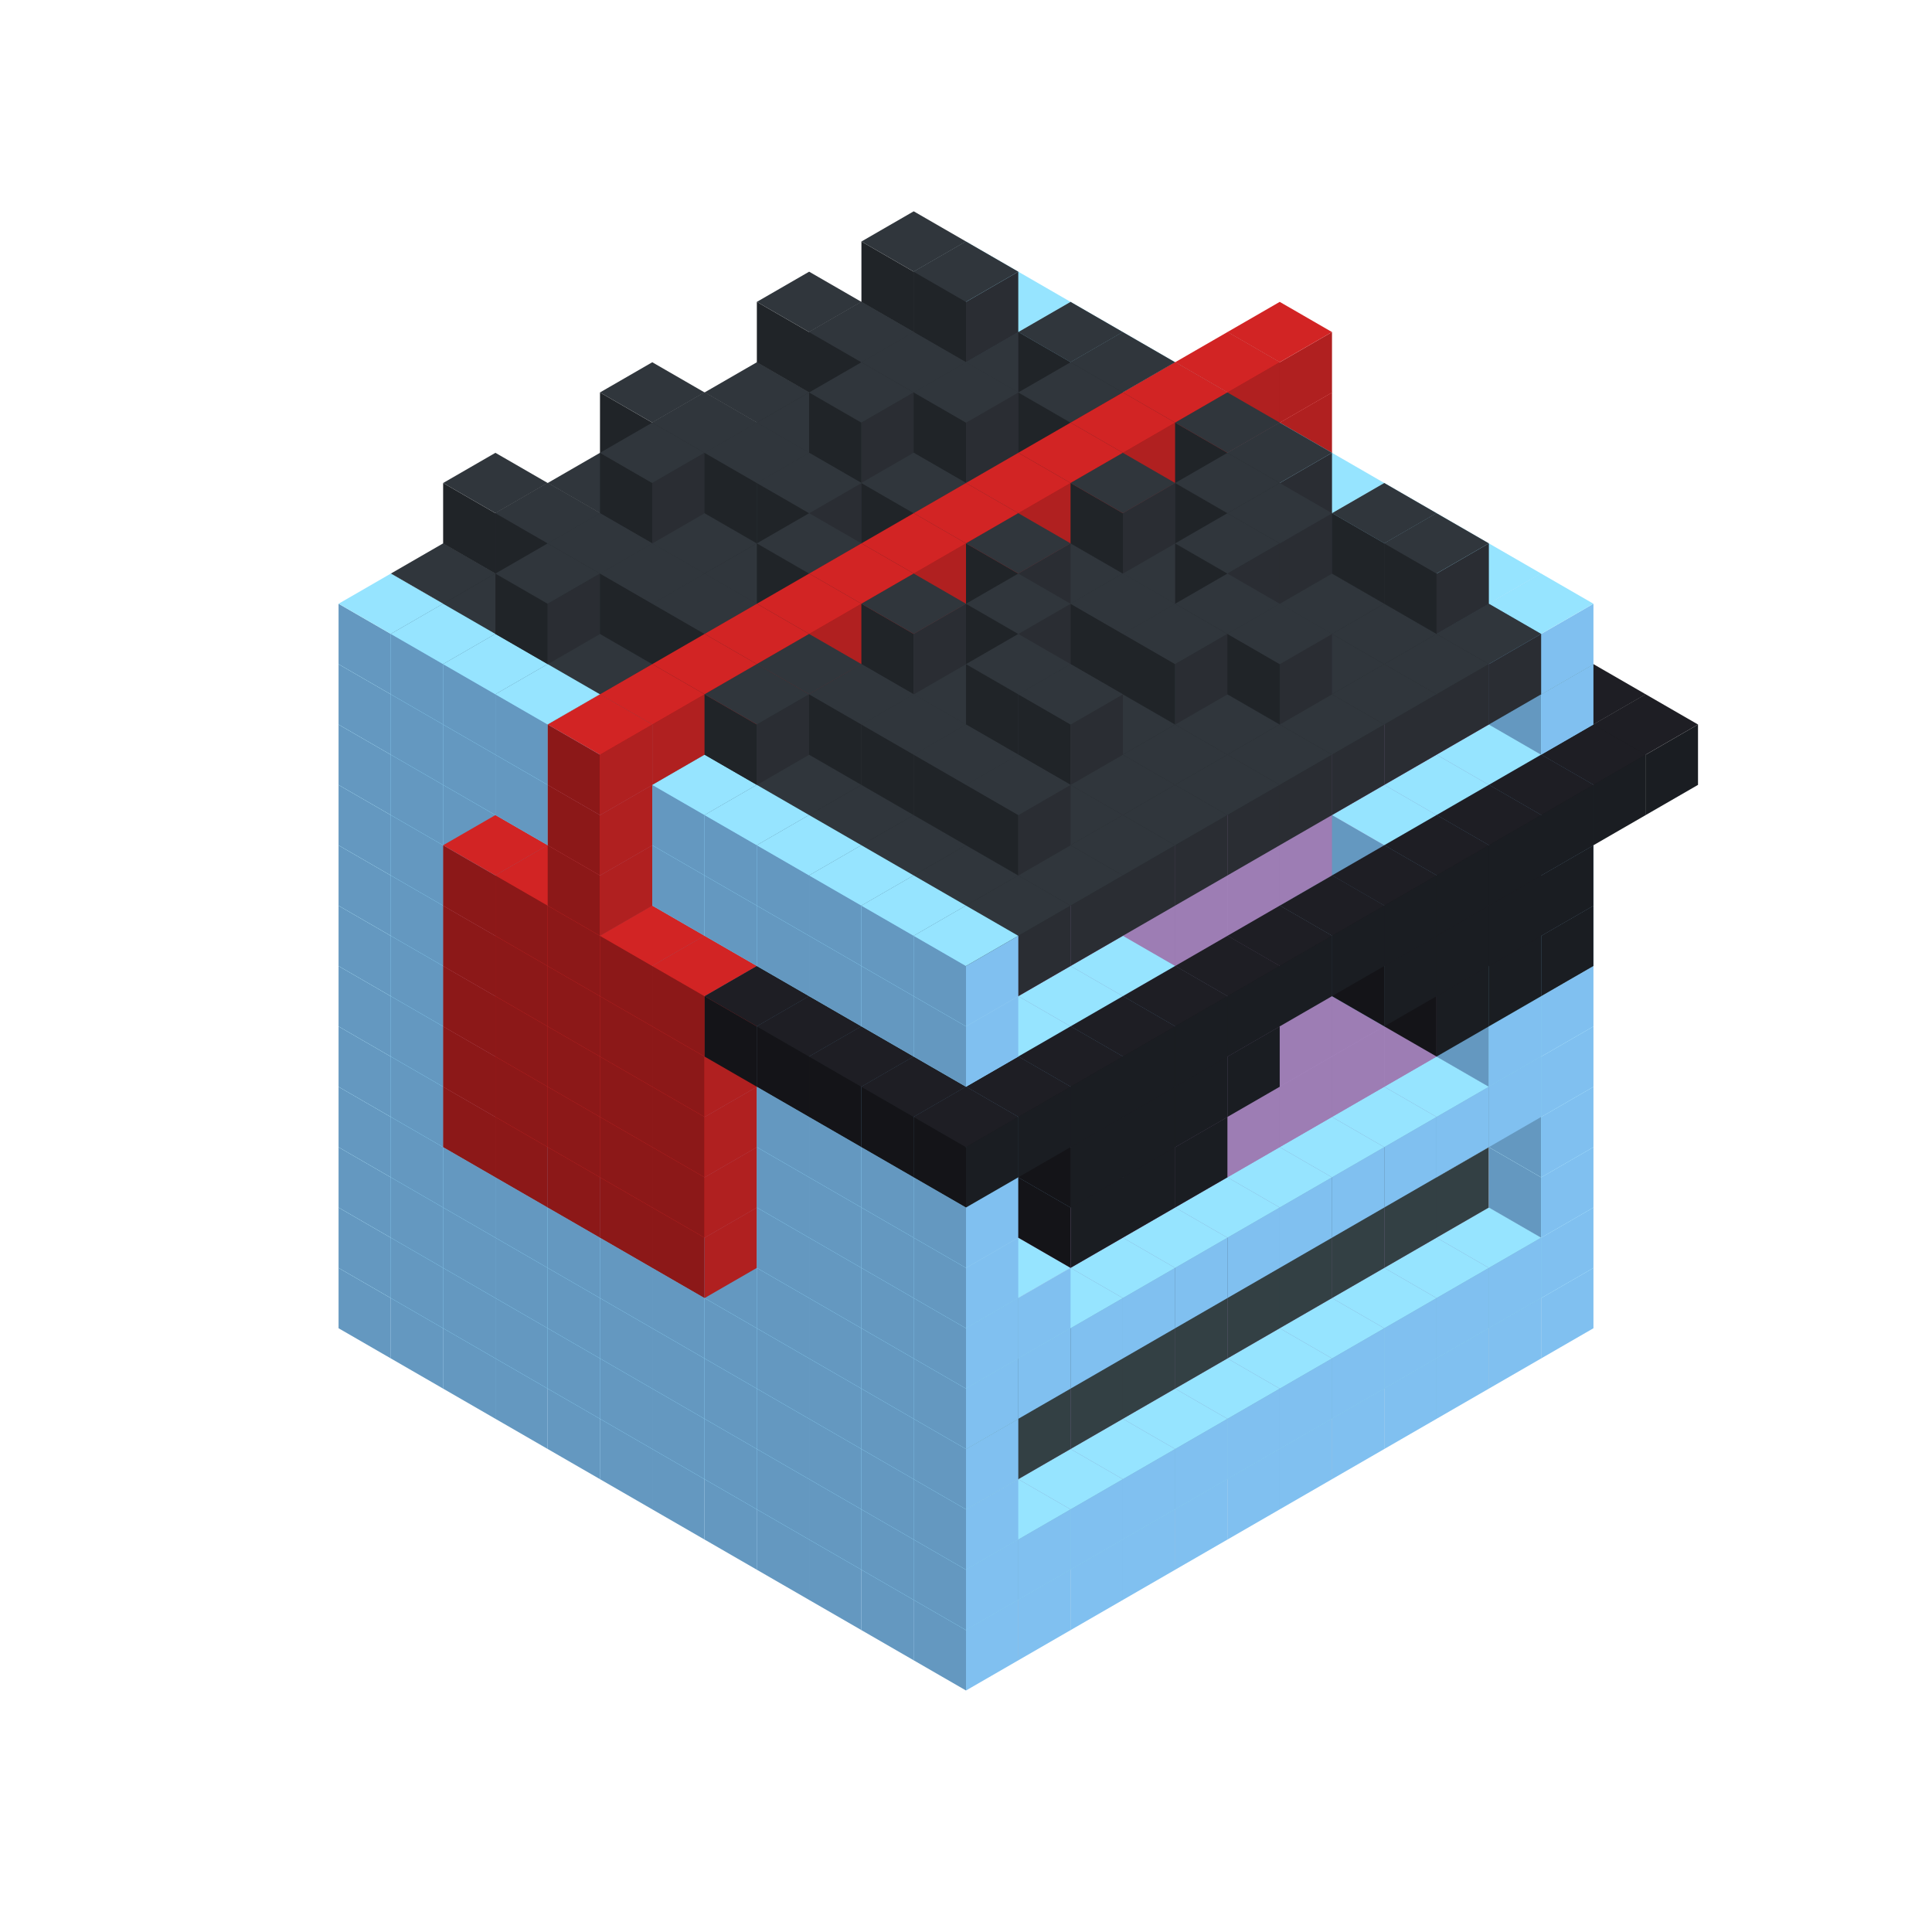 
<svg width='600' height='600' viewBox='4436371 5550000 3200000 3200000' xmlns='http://www.w3.org/2000/svg' xmlns:xlink='http://www.w3.org/1999/xlink'>
<use xlink:href='#v-0x00000100-1' transform='translate(983738,3600000)'/>
<use xlink:href='#v-0x00000100-1' transform='translate(1070341,3650000)'/>
<use xlink:href='#v-0x00000100-1' transform='translate(1156944,3700000)'/>
<use xlink:href='#v-0x00000100-1' transform='translate(1243547,3750000)'/>
<use xlink:href='#v-0x00000100-1' transform='translate(1330150,3800000)'/>
<use xlink:href='#v-0x00000100-1' transform='translate(1416753,3850000)'/>
<use xlink:href='#v-0x00000100-1' transform='translate(1503356,3900000)'/>
<use xlink:href='#v-0x00000100-1' transform='translate(1589959,3950000)'/>
<use xlink:href='#v-0x00000100-1' transform='translate(1676562,4000000)'/>
<use xlink:href='#v-0x00000100-1' transform='translate(1763165,4050000)'/>
<use xlink:href='#v-0x00000100-1' transform='translate(1849768,4100000)'/>
<use xlink:href='#v-0x00000100-1' transform='translate(2889004,3600000)'/>
<use xlink:href='#v-0x00000100-1' transform='translate(2802401,3650000)'/>
<use xlink:href='#v-0x00000100-1' transform='translate(2715798,3700000)'/>
<use xlink:href='#v-0x00000100-1' transform='translate(2629195,3750000)'/>
<use xlink:href='#v-0x00000100-1' transform='translate(2542592,3800000)'/>
<use xlink:href='#v-0x00000100-1' transform='translate(2455989,3850000)'/>
<use xlink:href='#v-0x00000100-1' transform='translate(2369386,3900000)'/>
<use xlink:href='#v-0x00000100-1' transform='translate(2282783,3950000)'/>
<use xlink:href='#v-0x00000100-1' transform='translate(2196180,4000000)'/>
<use xlink:href='#v-0x00000100-1' transform='translate(2109577,4050000)'/>
<use xlink:href='#v-0x00000100-1' transform='translate(2022974,4100000)'/>
<use xlink:href='#v-0x00000100-1' transform='translate(1936371,4150000)'/>
<use xlink:href='#v-0x00000100-1' transform='translate(983738,3500000)'/>
<use xlink:href='#v-0x00000100-1' transform='translate(1070341,3550000)'/>
<use xlink:href='#v-0x00000100-1' transform='translate(1156944,3600000)'/>
<use xlink:href='#v-0x00000100-1' transform='translate(1243547,3650000)'/>
<use xlink:href='#v-0x00000100-1' transform='translate(1330150,3700000)'/>
<use xlink:href='#v-0x00000100-1' transform='translate(1416753,3750000)'/>
<use xlink:href='#v-0x00000100-1' transform='translate(1503356,3800000)'/>
<use xlink:href='#v-0x00000100-1' transform='translate(1589959,3850000)'/>
<use xlink:href='#v-0x00000100-1' transform='translate(1676562,3900000)'/>
<use xlink:href='#v-0x00000100-1' transform='translate(1763165,3950000)'/>
<use xlink:href='#v-0x00000100-2' transform='translate(2715798,3500000)'/>
<use xlink:href='#v-0x00000100-2' transform='translate(2629195,3550000)'/>
<use xlink:href='#v-0x00000100-2' transform='translate(2542592,3600000)'/>
<use xlink:href='#v-0x00000100-2' transform='translate(2455989,3650000)'/>
<use xlink:href='#v-0x00000100-2' transform='translate(2369386,3700000)'/>
<use xlink:href='#v-0x00000100-2' transform='translate(2282783,3750000)'/>
<use xlink:href='#v-0x00000100-2' transform='translate(2196180,3800000)'/>
<use xlink:href='#v-0x00000100-2' transform='translate(2109577,3850000)'/>
<use xlink:href='#v-0x00000100-2' transform='translate(2022974,3900000)'/>
<use xlink:href='#v-0x00000100-2' transform='translate(1936371,3950000)'/>
<use xlink:href='#v-0x00000100-1' transform='translate(1849768,4000000)'/>
<use xlink:href='#v-0x00000100-1' transform='translate(2889004,3500000)'/>
<use xlink:href='#v-0x00000100-1' transform='translate(2802401,3550000)'/>
<use xlink:href='#v-0x00000100-1' transform='translate(2715798,3600000)'/>
<use xlink:href='#v-0x00000100-1' transform='translate(2629195,3650000)'/>
<use xlink:href='#v-0x00000100-1' transform='translate(2542592,3700000)'/>
<use xlink:href='#v-0x00000100-1' transform='translate(2455989,3750000)'/>
<use xlink:href='#v-0x00000100-1' transform='translate(2369386,3800000)'/>
<use xlink:href='#v-0x00000100-1' transform='translate(2282783,3850000)'/>
<use xlink:href='#v-0x00000100-1' transform='translate(2196180,3900000)'/>
<use xlink:href='#v-0x00000100-1' transform='translate(2109577,3950000)'/>
<use xlink:href='#v-0x00000100-1' transform='translate(2022974,4000000)'/>
<use xlink:href='#v-0x00000100-1' transform='translate(1936371,4050000)'/>
<use xlink:href='#v-0x00000100-1' transform='translate(983738,3400000)'/>
<use xlink:href='#v-0x00000100-1' transform='translate(1070341,3450000)'/>
<use xlink:href='#v-0x00000100-1' transform='translate(1156944,3500000)'/>
<use xlink:href='#v-0x00000100-1' transform='translate(1243547,3550000)'/>
<use xlink:href='#v-0x00000100-1' transform='translate(1330150,3600000)'/>
<use xlink:href='#v-0x00000100-1' transform='translate(1416753,3650000)'/>
<use xlink:href='#v-0x00000100-1' transform='translate(1503356,3700000)'/>
<use xlink:href='#v-0x00000100-1' transform='translate(1589959,3750000)'/>
<use xlink:href='#v-0x00000100-1' transform='translate(1676562,3800000)'/>
<use xlink:href='#v-0x00000100-1' transform='translate(1763165,3850000)'/>
<use xlink:href='#v-0x00000100-4' transform='translate(2715798,3400000)'/>
<use xlink:href='#v-0x00000100-4' transform='translate(2629195,3450000)'/>
<use xlink:href='#v-0x00000100-4' transform='translate(2542592,3500000)'/>
<use xlink:href='#v-0x00000100-4' transform='translate(2455989,3550000)'/>
<use xlink:href='#v-0x00000100-4' transform='translate(2369386,3600000)'/>
<use xlink:href='#v-0x00000100-4' transform='translate(2282783,3650000)'/>
<use xlink:href='#v-0x00000100-4' transform='translate(2196180,3700000)'/>
<use xlink:href='#v-0x00000100-4' transform='translate(2109577,3750000)'/>
<use xlink:href='#v-0x00000100-4' transform='translate(2022974,3800000)'/>
<use xlink:href='#v-0x00000100-4' transform='translate(1936371,3850000)'/>
<use xlink:href='#v-0x00000100-1' transform='translate(1849768,3900000)'/>
<use xlink:href='#v-0x00000100-1' transform='translate(2889004,3400000)'/>
<use xlink:href='#v-0x00000100-1' transform='translate(1936371,3950000)'/>
<use xlink:href='#v-0x00000100-1' transform='translate(983738,3300000)'/>
<use xlink:href='#v-0x00000100-1' transform='translate(1070341,3350000)'/>
<use xlink:href='#v-0x00000100-1' transform='translate(1156944,3400000)'/>
<use xlink:href='#v-0x00000100-1' transform='translate(1243547,3450000)'/>
<use xlink:href='#v-0x00000100-1' transform='translate(1330150,3500000)'/>
<use xlink:href='#v-0x00000100-1' transform='translate(1416753,3550000)'/>
<use xlink:href='#v-0x00000100-1' transform='translate(1503356,3600000)'/>
<use xlink:href='#v-0x00000100-1' transform='translate(1589959,3650000)'/>
<use xlink:href='#v-0x00000100-1' transform='translate(1676562,3700000)'/>
<use xlink:href='#v-0x00000100-1' transform='translate(1763165,3750000)'/>
<use xlink:href='#v-0x00000100-4' transform='translate(2715798,3300000)'/>
<use xlink:href='#v-0x00000100-4' transform='translate(2629195,3350000)'/>
<use xlink:href='#v-0x00000100-4' transform='translate(2542592,3400000)'/>
<use xlink:href='#v-0x00000100-4' transform='translate(2455989,3450000)'/>
<use xlink:href='#v-0x00000100-4' transform='translate(2369386,3500000)'/>
<use xlink:href='#v-0x00000100-4' transform='translate(2282783,3550000)'/>
<use xlink:href='#v-0x00000100-4' transform='translate(2196180,3600000)'/>
<use xlink:href='#v-0x00000100-4' transform='translate(2109577,3650000)'/>
<use xlink:href='#v-0x00000100-4' transform='translate(2022974,3700000)'/>
<use xlink:href='#v-0x00000100-4' transform='translate(1936371,3750000)'/>
<use xlink:href='#v-0x00000100-1' transform='translate(1849768,3800000)'/>
<use xlink:href='#v-0x00000100-1' transform='translate(2889004,3300000)'/>
<use xlink:href='#v-0x00000100-1' transform='translate(1936371,3850000)'/>
<use xlink:href='#v-0x00000100-1' transform='translate(983738,3200000)'/>
<use xlink:href='#v-0x00000100-1' transform='translate(1070341,3250000)'/>
<use xlink:href='#v-0x00000100-1' transform='translate(1156944,3300000)'/>
<use xlink:href='#v-0x00000100-1' transform='translate(1243547,3350000)'/>
<use xlink:href='#v-0x00000100-1' transform='translate(1330150,3400000)'/>
<use xlink:href='#v-0x00000100-1' transform='translate(1416753,3450000)'/>
<use xlink:href='#v-0x00000100-1' transform='translate(1503356,3500000)'/>
<use xlink:href='#v-0x00000100-1' transform='translate(1589959,3550000)'/>
<use xlink:href='#v-0x00000100-1' transform='translate(1676562,3600000)'/>
<use xlink:href='#v-0x00000100-1' transform='translate(1763165,3650000)'/>
<use xlink:href='#v-0x00000100-2' transform='translate(2715798,3200000)'/>
<use xlink:href='#v-0x00000100-2' transform='translate(2629195,3250000)'/>
<use xlink:href='#v-0x00000100-2' transform='translate(2542592,3300000)'/>
<use xlink:href='#v-0x00000100-2' transform='translate(2455989,3350000)'/>
<use xlink:href='#v-0x00000100-2' transform='translate(2369386,3400000)'/>
<use xlink:href='#v-0x00000100-2' transform='translate(2282783,3450000)'/>
<use xlink:href='#v-0x00000100-2' transform='translate(2196180,3500000)'/>
<use xlink:href='#v-0x00000100-2' transform='translate(2109577,3550000)'/>
<use xlink:href='#v-0x00000100-2' transform='translate(2022974,3600000)'/>
<use xlink:href='#v-0x00000100-2' transform='translate(1936371,3650000)'/>
<use xlink:href='#v-0x00000100-1' transform='translate(1849768,3700000)'/>
<use xlink:href='#v-0x00000100-1' transform='translate(2889004,3200000)'/>
<use xlink:href='#v-0x00000100-1' transform='translate(2802401,3250000)'/>
<use xlink:href='#v-0x00000100-1' transform='translate(2715798,3300000)'/>
<use xlink:href='#v-0x00000100-1' transform='translate(2629195,3350000)'/>
<use xlink:href='#v-0x00000100-1' transform='translate(2542592,3400000)'/>
<use xlink:href='#v-0x00000100-1' transform='translate(2455989,3450000)'/>
<use xlink:href='#v-0x00000100-1' transform='translate(2369386,3500000)'/>
<use xlink:href='#v-0x00000100-1' transform='translate(2282783,3550000)'/>
<use xlink:href='#v-0x00000100-1' transform='translate(2196180,3600000)'/>
<use xlink:href='#v-0x00000100-1' transform='translate(2109577,3650000)'/>
<use xlink:href='#v-0x00000100-1' transform='translate(2022974,3700000)'/>
<use xlink:href='#v-0x00000100-1' transform='translate(1936371,3750000)'/>
<use xlink:href='#v-0x00000100-1' transform='translate(983738,3100000)'/>
<use xlink:href='#v-0x00000100-1' transform='translate(1070341,3150000)'/>
<use xlink:href='#v-0x00000100-1' transform='translate(1156944,3200000)'/>
<use xlink:href='#v-0x00000100-7' transform='translate(2282783,2650000)'/>
<use xlink:href='#v-0x00000100-1' transform='translate(1243547,3250000)'/>
<use xlink:href='#v-0x00000100-7' transform='translate(1156944,3300000)'/>
<use xlink:href='#v-0x00000100-7' transform='translate(2369386,2700000)'/>
<use xlink:href='#v-0x00000100-1' transform='translate(1330150,3300000)'/>
<use xlink:href='#v-0x00000100-7' transform='translate(1243547,3350000)'/>
<use xlink:href='#v-0x00000100-7' transform='translate(2455989,2750000)'/>
<use xlink:href='#v-0x00000100-1' transform='translate(1416753,3350000)'/>
<use xlink:href='#v-0x00000100-7' transform='translate(1330150,3400000)'/>
<use xlink:href='#v-0x00000100-7' transform='translate(2542592,2800000)'/>
<use xlink:href='#v-0x00000100-1' transform='translate(1503356,3400000)'/>
<use xlink:href='#v-0x00000100-7' transform='translate(1416753,3450000)'/>
<use xlink:href='#v-0x00000100-7' transform='translate(2629195,2850000)'/>
<use xlink:href='#v-0x00000100-1' transform='translate(1589959,3450000)'/>
<use xlink:href='#v-0x00000100-7' transform='translate(1503356,3500000)'/>
<use xlink:href='#v-0x00000100-1' transform='translate(1676562,3500000)'/>
<use xlink:href='#v-0x00000100-1' transform='translate(1763165,3550000)'/>
<use xlink:href='#v-0x00000100-2' transform='translate(2715798,3100000)'/>
<use xlink:href='#v-0x00000100-2' transform='translate(2629195,3150000)'/>
<use xlink:href='#v-0x00000100-2' transform='translate(2542592,3200000)'/>
<use xlink:href='#v-0x00000100-2' transform='translate(2455989,3250000)'/>
<use xlink:href='#v-0x00000100-2' transform='translate(2369386,3300000)'/>
<use xlink:href='#v-0x00000100-2' transform='translate(2282783,3350000)'/>
<use xlink:href='#v-0x00000100-2' transform='translate(2196180,3400000)'/>
<use xlink:href='#v-0x00000100-2' transform='translate(2109577,3450000)'/>
<use xlink:href='#v-0x00000100-2' transform='translate(2022974,3500000)'/>
<use xlink:href='#v-0x00000100-2' transform='translate(1936371,3550000)'/>
<use xlink:href='#v-0x00000100-1' transform='translate(1849768,3600000)'/>
<use xlink:href='#v-0x00000100-1' transform='translate(2889004,3100000)'/>
<use xlink:href='#v-0x00000100-1' transform='translate(2802401,3150000)'/>
<use xlink:href='#v-0x00000100-1' transform='translate(2022974,3600000)'/>
<use xlink:href='#v-0x00000100-1' transform='translate(1936371,3650000)'/>
<use xlink:href='#v-0x00000100-1' transform='translate(983738,3000000)'/>
<use xlink:href='#v-0x00000100-1' transform='translate(1070341,3050000)'/>
<use xlink:href='#v-0x00000100-1' transform='translate(1156944,3100000)'/>
<use xlink:href='#v-0x00000100-7' transform='translate(2282783,2550000)'/>
<use xlink:href='#v-0x00000100-1' transform='translate(1243547,3150000)'/>
<use xlink:href='#v-0x00000100-7' transform='translate(1156944,3200000)'/>
<use xlink:href='#v-0x00000100-7' transform='translate(2369386,2600000)'/>
<use xlink:href='#v-0x00000100-1' transform='translate(1330150,3200000)'/>
<use xlink:href='#v-0x00000100-7' transform='translate(1243547,3250000)'/>
<use xlink:href='#v-0x00000100-7' transform='translate(2455989,2650000)'/>
<use xlink:href='#v-0x00000100-1' transform='translate(1416753,3250000)'/>
<use xlink:href='#v-0x00000100-7' transform='translate(1330150,3300000)'/>
<use xlink:href='#v-0x00000100-7' transform='translate(2542592,2700000)'/>
<use xlink:href='#v-0x00000100-1' transform='translate(1503356,3300000)'/>
<use xlink:href='#v-0x00000100-7' transform='translate(1416753,3350000)'/>
<use xlink:href='#v-0x00000100-7' transform='translate(2629195,2750000)'/>
<use xlink:href='#v-0x00000100-1' transform='translate(1589959,3350000)'/>
<use xlink:href='#v-0x00000100-7' transform='translate(1503356,3400000)'/>
<use xlink:href='#v-0x00000100-1' transform='translate(1676562,3400000)'/>
<use xlink:href='#v-0x00000100-1' transform='translate(1763165,3450000)'/>
<use xlink:href='#v-0x00000100-2' transform='translate(2715798,3000000)'/>
<use xlink:href='#v-0x00000100-2' transform='translate(2629195,3050000)'/>
<use xlink:href='#v-0x00000100-2' transform='translate(2542592,3100000)'/>
<use xlink:href='#v-0x00000100-2' transform='translate(2455989,3150000)'/>
<use xlink:href='#v-0x00000100-2' transform='translate(2369386,3200000)'/>
<use xlink:href='#v-0x00000100-2' transform='translate(2282783,3250000)'/>
<use xlink:href='#v-0x00000100-2' transform='translate(2196180,3300000)'/>
<use xlink:href='#v-0x00000100-2' transform='translate(2109577,3350000)'/>
<use xlink:href='#v-0x00000100-2' transform='translate(2022974,3400000)'/>
<use xlink:href='#v-0x00000100-2' transform='translate(1936371,3450000)'/>
<use xlink:href='#v-0x00000100-1' transform='translate(1849768,3500000)'/>
<use xlink:href='#v-0x00000100-1' transform='translate(2889004,3000000)'/>
<use xlink:href='#v-0x00000100-1' transform='translate(1936371,3550000)'/>
<use xlink:href='#v-0x00000100-1' transform='translate(983738,2900000)'/>
<use xlink:href='#v-0x00000100-1' transform='translate(1070341,2950000)'/>
<use xlink:href='#v-0x00000100-1' transform='translate(1156944,3000000)'/>
<use xlink:href='#v-0x00000100-7' transform='translate(2282783,2450000)'/>
<use xlink:href='#v-0x00000100-1' transform='translate(1243547,3050000)'/>
<use xlink:href='#v-0x00000100-7' transform='translate(1156944,3100000)'/>
<use xlink:href='#v-0x00000100-7' transform='translate(2369386,2500000)'/>
<use xlink:href='#v-0x00000100-1' transform='translate(1330150,3100000)'/>
<use xlink:href='#v-0x00000100-7' transform='translate(1243547,3150000)'/>
<use xlink:href='#v-0x00000100-7' transform='translate(2455989,2550000)'/>
<use xlink:href='#v-0x00000100-1' transform='translate(1416753,3150000)'/>
<use xlink:href='#v-0x00000100-7' transform='translate(1330150,3200000)'/>
<use xlink:href='#v-0x00000100-7' transform='translate(2542592,2600000)'/>
<use xlink:href='#v-0x00000100-1' transform='translate(1503356,3200000)'/>
<use xlink:href='#v-0x00000100-7' transform='translate(1416753,3250000)'/>
<use xlink:href='#v-0x00000100-7' transform='translate(2629195,2650000)'/>
<use xlink:href='#v-0x00000100-1' transform='translate(1589959,3250000)'/>
<use xlink:href='#v-0x00000100-7' transform='translate(1503356,3300000)'/>
<use xlink:href='#v-0x00000100-1' transform='translate(1676562,3300000)'/>
<use xlink:href='#v-0x00000100-1' transform='translate(1763165,3350000)'/>
<use xlink:href='#v-0x00000100-2' transform='translate(2715798,2900000)'/>
<use xlink:href='#v-0x00000100-2' transform='translate(2629195,2950000)'/>
<use xlink:href='#v-0x00000100-2' transform='translate(2542592,3000000)'/>
<use xlink:href='#v-0x00000100-2' transform='translate(2455989,3050000)'/>
<use xlink:href='#v-0x00000100-2' transform='translate(2369386,3100000)'/>
<use xlink:href='#v-0x00000100-2' transform='translate(2282783,3150000)'/>
<use xlink:href='#v-0x00000100-2' transform='translate(2196180,3200000)'/>
<use xlink:href='#v-0x00000100-2' transform='translate(2109577,3250000)'/>
<use xlink:href='#v-0x00000100-2' transform='translate(2022974,3300000)'/>
<use xlink:href='#v-0x00000100-2' transform='translate(1936371,3350000)'/>
<use xlink:href='#v-0x00000100-1' transform='translate(1849768,3400000)'/>
<use xlink:href='#v-0x00000100-1' transform='translate(2889004,2900000)'/>
<use xlink:href='#v-0x00000100-1' transform='translate(2802401,2950000)'/>
<use xlink:href='#v-0x00000100-1' transform='translate(2715798,3000000)'/>
<use xlink:href='#v-0x00000100-1' transform='translate(2629195,3050000)'/>
<use xlink:href='#v-0x00000100-1' transform='translate(2196180,3300000)'/>
<use xlink:href='#v-0x00000100-1' transform='translate(2109577,3350000)'/>
<use xlink:href='#v-0x00000100-1' transform='translate(2022974,3400000)'/>
<use xlink:href='#v-0x00000100-1' transform='translate(1936371,3450000)'/>
<use xlink:href='#v-0x00000100-5' transform='translate(2889004,3000000)'/>
<use xlink:href='#v-0x00000100-5' transform='translate(2802401,3050000)'/>
<use xlink:href='#v-0x00000100-5' transform='translate(2715798,3100000)'/>
<use xlink:href='#v-0x00000100-5' transform='translate(2282783,3350000)'/>
<use xlink:href='#v-0x00000100-5' transform='translate(2196180,3400000)'/>
<use xlink:href='#v-0x00000100-5' transform='translate(2109577,3450000)'/>
<use xlink:href='#v-0x00000100-1' transform='translate(983738,2800000)'/>
<use xlink:href='#v-0x00000100-1' transform='translate(1070341,2850000)'/>
<use xlink:href='#v-0x00000100-1' transform='translate(1156944,2900000)'/>
<use xlink:href='#v-0x00000100-7' transform='translate(2282783,2350000)'/>
<use xlink:href='#v-0x00000100-1' transform='translate(1243547,2950000)'/>
<use xlink:href='#v-0x00000100-7' transform='translate(1156944,3000000)'/>
<use xlink:href='#v-0x00000100-7' transform='translate(2369386,2400000)'/>
<use xlink:href='#v-0x00000100-1' transform='translate(1330150,3000000)'/>
<use xlink:href='#v-0x00000100-7' transform='translate(1243547,3050000)'/>
<use xlink:href='#v-0x00000100-7' transform='translate(2455989,2450000)'/>
<use xlink:href='#v-0x00000100-1' transform='translate(1416753,3050000)'/>
<use xlink:href='#v-0x00000100-7' transform='translate(1330150,3100000)'/>
<use xlink:href='#v-0x00000100-7' transform='translate(2542592,2500000)'/>
<use xlink:href='#v-0x00000100-1' transform='translate(1503356,3100000)'/>
<use xlink:href='#v-0x00000100-7' transform='translate(1416753,3150000)'/>
<use xlink:href='#v-0x00000100-7' transform='translate(2629195,2550000)'/>
<use xlink:href='#v-0x00000100-1' transform='translate(1589959,3150000)'/>
<use xlink:href='#v-0x00000100-7' transform='translate(1503356,3200000)'/>
<use xlink:href='#v-0x00000100-1' transform='translate(1676562,3200000)'/>
<use xlink:href='#v-0x00000100-1' transform='translate(1763165,3250000)'/>
<use xlink:href='#v-0x00000100-2' transform='translate(2715798,2800000)'/>
<use xlink:href='#v-0x00000100-2' transform='translate(2629195,2850000)'/>
<use xlink:href='#v-0x00000100-2' transform='translate(2542592,2900000)'/>
<use xlink:href='#v-0x00000100-2' transform='translate(2455989,2950000)'/>
<use xlink:href='#v-0x00000100-2' transform='translate(2369386,3000000)'/>
<use xlink:href='#v-0x00000100-2' transform='translate(2282783,3050000)'/>
<use xlink:href='#v-0x00000100-2' transform='translate(2196180,3100000)'/>
<use xlink:href='#v-0x00000100-2' transform='translate(2109577,3150000)'/>
<use xlink:href='#v-0x00000100-2' transform='translate(2022974,3200000)'/>
<use xlink:href='#v-0x00000100-2' transform='translate(1936371,3250000)'/>
<use xlink:href='#v-0x00000100-1' transform='translate(1849768,3300000)'/>
<use xlink:href='#v-0x00000100-1' transform='translate(2889004,2800000)'/>
<use xlink:href='#v-0x00000100-1' transform='translate(2802401,2850000)'/>
<use xlink:href='#v-0x00000100-3' transform='translate(2715798,2900000)'/>
<use xlink:href='#v-0x00000100-3' transform='translate(2629195,2950000)'/>
<use xlink:href='#v-0x00000100-1' transform='translate(2542592,3000000)'/>
<use xlink:href='#v-0x00000100-1' transform='translate(2282783,3150000)'/>
<use xlink:href='#v-0x00000100-3' transform='translate(2196180,3200000)'/>
<use xlink:href='#v-0x00000100-3' transform='translate(2109577,3250000)'/>
<use xlink:href='#v-0x00000100-1' transform='translate(2022974,3300000)'/>
<use xlink:href='#v-0x00000100-1' transform='translate(1936371,3350000)'/>
<use xlink:href='#v-0x00000100-5' transform='translate(2889004,2900000)'/>
<use xlink:href='#v-0x00000100-5' transform='translate(2802401,2950000)'/>
<use xlink:href='#v-0x00000100-5' transform='translate(2715798,3000000)'/>
<use xlink:href='#v-0x00000100-5' transform='translate(2629195,3050000)'/>
<use xlink:href='#v-0x00000100-5' transform='translate(2369386,3200000)'/>
<use xlink:href='#v-0x00000100-5' transform='translate(2282783,3250000)'/>
<use xlink:href='#v-0x00000100-5' transform='translate(2196180,3300000)'/>
<use xlink:href='#v-0x00000100-5' transform='translate(2109577,3350000)'/>
<use xlink:href='#v-0x00000100-1' transform='translate(983738,2700000)'/>
<use xlink:href='#v-0x00000100-1' transform='translate(1070341,2750000)'/>
<use xlink:href='#v-0x00000100-1' transform='translate(1156944,2800000)'/>
<use xlink:href='#v-0x00000100-7' transform='translate(2282783,2250000)'/>
<use xlink:href='#v-0x00000100-1' transform='translate(1243547,2850000)'/>
<use xlink:href='#v-0x00000100-7' transform='translate(1156944,2900000)'/>
<use xlink:href='#v-0x00000100-7' transform='translate(2369386,2300000)'/>
<use xlink:href='#v-0x00000100-1' transform='translate(1330150,2900000)'/>
<use xlink:href='#v-0x00000100-7' transform='translate(1243547,2950000)'/>
<use xlink:href='#v-0x00000100-7' transform='translate(2455989,2350000)'/>
<use xlink:href='#v-0x00000100-1' transform='translate(1416753,2950000)'/>
<use xlink:href='#v-0x00000100-7' transform='translate(1330150,3000000)'/>
<use xlink:href='#v-0x00000100-7' transform='translate(2542592,2400000)'/>
<use xlink:href='#v-0x00000100-1' transform='translate(1503356,3000000)'/>
<use xlink:href='#v-0x00000100-7' transform='translate(1416753,3050000)'/>
<use xlink:href='#v-0x00000100-7' transform='translate(2629195,2450000)'/>
<use xlink:href='#v-0x00000100-1' transform='translate(1589959,3050000)'/>
<use xlink:href='#v-0x00000100-7' transform='translate(1503356,3100000)'/>
<use xlink:href='#v-0x00000100-5' transform='translate(2715798,2500000)'/>
<use xlink:href='#v-0x00000100-1' transform='translate(1676562,3100000)'/>
<use xlink:href='#v-0x00000100-5' transform='translate(1589959,3150000)'/>
<use xlink:href='#v-0x00000100-5' transform='translate(2802401,2550000)'/>
<use xlink:href='#v-0x00000100-1' transform='translate(1763165,3150000)'/>
<use xlink:href='#v-0x00000100-5' transform='translate(1676562,3200000)'/>
<use xlink:href='#v-0x00000100-5' transform='translate(2889004,2600000)'/>
<use xlink:href='#v-0x00000100-2' transform='translate(2715798,2700000)'/>
<use xlink:href='#v-0x00000100-2' transform='translate(2629195,2750000)'/>
<use xlink:href='#v-0x00000100-2' transform='translate(2542592,2800000)'/>
<use xlink:href='#v-0x00000100-2' transform='translate(2455989,2850000)'/>
<use xlink:href='#v-0x00000100-2' transform='translate(2369386,2900000)'/>
<use xlink:href='#v-0x00000100-2' transform='translate(2282783,2950000)'/>
<use xlink:href='#v-0x00000100-2' transform='translate(2196180,3000000)'/>
<use xlink:href='#v-0x00000100-2' transform='translate(2109577,3050000)'/>
<use xlink:href='#v-0x00000100-2' transform='translate(2022974,3100000)'/>
<use xlink:href='#v-0x00000100-2' transform='translate(1936371,3150000)'/>
<use xlink:href='#v-0x00000100-1' transform='translate(1849768,3200000)'/>
<use xlink:href='#v-0x00000100-5' transform='translate(1763165,3250000)'/>
<use xlink:href='#v-0x00000100-5' transform='translate(2975607,2650000)'/>
<use xlink:href='#v-0x00000100-1' transform='translate(2889004,2700000)'/>
<use xlink:href='#v-0x00000100-1' transform='translate(2802401,2750000)'/>
<use xlink:href='#v-0x00000100-1' transform='translate(2715798,2800000)'/>
<use xlink:href='#v-0x00000100-1' transform='translate(2629195,2850000)'/>
<use xlink:href='#v-0x00000100-1' transform='translate(2196180,3100000)'/>
<use xlink:href='#v-0x00000100-1' transform='translate(2109577,3150000)'/>
<use xlink:href='#v-0x00000100-1' transform='translate(2022974,3200000)'/>
<use xlink:href='#v-0x00000100-1' transform='translate(1936371,3250000)'/>
<use xlink:href='#v-0x00000100-5' transform='translate(1849768,3300000)'/>
<use xlink:href='#v-0x00000100-5' transform='translate(3062210,2700000)'/>
<use xlink:href='#v-0x00000100-5' transform='translate(2975607,2750000)'/>
<use xlink:href='#v-0x00000100-5' transform='translate(2889004,2800000)'/>
<use xlink:href='#v-0x00000100-5' transform='translate(2802401,2850000)'/>
<use xlink:href='#v-0x00000100-5' transform='translate(2715798,2900000)'/>
<use xlink:href='#v-0x00000100-5' transform='translate(2629195,2950000)'/>
<use xlink:href='#v-0x00000100-5' transform='translate(2542592,3000000)'/>
<use xlink:href='#v-0x00000100-5' transform='translate(2455989,3050000)'/>
<use xlink:href='#v-0x00000100-5' transform='translate(2369386,3100000)'/>
<use xlink:href='#v-0x00000100-5' transform='translate(2282783,3150000)'/>
<use xlink:href='#v-0x00000100-5' transform='translate(2196180,3200000)'/>
<use xlink:href='#v-0x00000100-5' transform='translate(2109577,3250000)'/>
<use xlink:href='#v-0x00000100-5' transform='translate(2022974,3300000)'/>
<use xlink:href='#v-0x00000100-5' transform='translate(1936371,3350000)'/>
<use xlink:href='#v-0x00000100-1' transform='translate(983738,2600000)'/>
<use xlink:href='#v-0x00000100-1' transform='translate(1070341,2650000)'/>
<use xlink:href='#v-0x00000100-1' transform='translate(1156944,2700000)'/>
<use xlink:href='#v-0x00000100-1' transform='translate(1243547,2750000)'/>
<use xlink:href='#v-0x00000100-1' transform='translate(1330150,2800000)'/>
<use xlink:href='#v-0x00000100-7' transform='translate(2455989,2250000)'/>
<use xlink:href='#v-0x00000100-1' transform='translate(1416753,2850000)'/>
<use xlink:href='#v-0x00000100-7' transform='translate(1330150,2900000)'/>
<use xlink:href='#v-0x00000100-1' transform='translate(1503356,2900000)'/>
<use xlink:href='#v-0x00000100-1' transform='translate(1589959,2950000)'/>
<use xlink:href='#v-0x00000100-1' transform='translate(1676562,3000000)'/>
<use xlink:href='#v-0x00000100-1' transform='translate(1763165,3050000)'/>
<use xlink:href='#v-0x00000100-2' transform='translate(2715798,2600000)'/>
<use xlink:href='#v-0x00000100-2' transform='translate(2629195,2650000)'/>
<use xlink:href='#v-0x00000100-2' transform='translate(2542592,2700000)'/>
<use xlink:href='#v-0x00000100-2' transform='translate(2455989,2750000)'/>
<use xlink:href='#v-0x00000100-2' transform='translate(2369386,2800000)'/>
<use xlink:href='#v-0x00000100-2' transform='translate(2282783,2850000)'/>
<use xlink:href='#v-0x00000100-2' transform='translate(2196180,2900000)'/>
<use xlink:href='#v-0x00000100-2' transform='translate(2109577,2950000)'/>
<use xlink:href='#v-0x00000100-2' transform='translate(2022974,3000000)'/>
<use xlink:href='#v-0x00000100-2' transform='translate(1936371,3050000)'/>
<use xlink:href='#v-0x00000100-1' transform='translate(1849768,3100000)'/>
<use xlink:href='#v-0x00000100-1' transform='translate(2889004,2600000)'/>
<use xlink:href='#v-0x00000100-1' transform='translate(1936371,3150000)'/>
<use xlink:href='#v-0x00000100-1' transform='translate(1936371,1950000)'/>
<use xlink:href='#v-0x00000100-6' transform='translate(1849768,2000000)'/>
<use xlink:href='#v-0x00000100-6' transform='translate(1763165,2050000)'/>
<use xlink:href='#v-0x00000100-6' transform='translate(1676562,2100000)'/>
<use xlink:href='#v-0x00000100-6' transform='translate(1589959,2150000)'/>
<use xlink:href='#v-0x00000100-6' transform='translate(1503356,2200000)'/>
<use xlink:href='#v-0x00000100-6' transform='translate(1416753,2250000)'/>
<use xlink:href='#v-0x00000100-6' transform='translate(1330150,2300000)'/>
<use xlink:href='#v-0x00000100-6' transform='translate(1243547,2350000)'/>
<use xlink:href='#v-0x00000100-6' transform='translate(1156944,2400000)'/>
<use xlink:href='#v-0x00000100-6' transform='translate(1070341,2450000)'/>
<use xlink:href='#v-0x00000100-1' transform='translate(983738,2500000)'/>
<use xlink:href='#v-0x00000100-1' transform='translate(2022974,2000000)'/>
<use xlink:href='#v-0x00000100-6' transform='translate(1936371,2050000)'/>
<use xlink:href='#v-0x00000100-6' transform='translate(1849768,2100000)'/>
<use xlink:href='#v-0x00000100-6' transform='translate(1763165,2150000)'/>
<use xlink:href='#v-0x00000100-6' transform='translate(1676562,2200000)'/>
<use xlink:href='#v-0x00000100-6' transform='translate(1589959,2250000)'/>
<use xlink:href='#v-0x00000100-6' transform='translate(1503356,2300000)'/>
<use xlink:href='#v-0x00000100-6' transform='translate(1416753,2350000)'/>
<use xlink:href='#v-0x00000100-6' transform='translate(1330150,2400000)'/>
<use xlink:href='#v-0x00000100-6' transform='translate(1243547,2450000)'/>
<use xlink:href='#v-0x00000100-6' transform='translate(1156944,2500000)'/>
<use xlink:href='#v-0x00000100-1' transform='translate(1070341,2550000)'/>
<use xlink:href='#v-0x00000100-1' transform='translate(2109577,2050000)'/>
<use xlink:href='#v-0x00000100-6' transform='translate(2022974,2100000)'/>
<use xlink:href='#v-0x00000100-6' transform='translate(1936371,2150000)'/>
<use xlink:href='#v-0x00000100-6' transform='translate(1849768,2200000)'/>
<use xlink:href='#v-0x00000100-6' transform='translate(1763165,2250000)'/>
<use xlink:href='#v-0x00000100-6' transform='translate(1676562,2300000)'/>
<use xlink:href='#v-0x00000100-6' transform='translate(1589959,2350000)'/>
<use xlink:href='#v-0x00000100-6' transform='translate(1503356,2400000)'/>
<use xlink:href='#v-0x00000100-6' transform='translate(1416753,2450000)'/>
<use xlink:href='#v-0x00000100-6' transform='translate(1330150,2500000)'/>
<use xlink:href='#v-0x00000100-6' transform='translate(1243547,2550000)'/>
<use xlink:href='#v-0x00000100-1' transform='translate(1156944,2600000)'/>
<use xlink:href='#v-0x00000100-1' transform='translate(2196180,2100000)'/>
<use xlink:href='#v-0x00000100-6' transform='translate(2109577,2150000)'/>
<use xlink:href='#v-0x00000100-6' transform='translate(2022974,2200000)'/>
<use xlink:href='#v-0x00000100-6' transform='translate(1936371,2250000)'/>
<use xlink:href='#v-0x00000100-6' transform='translate(1849768,2300000)'/>
<use xlink:href='#v-0x00000100-6' transform='translate(1763165,2350000)'/>
<use xlink:href='#v-0x00000100-6' transform='translate(1676562,2400000)'/>
<use xlink:href='#v-0x00000100-6' transform='translate(1589959,2450000)'/>
<use xlink:href='#v-0x00000100-6' transform='translate(1503356,2500000)'/>
<use xlink:href='#v-0x00000100-6' transform='translate(1416753,2550000)'/>
<use xlink:href='#v-0x00000100-6' transform='translate(1330150,2600000)'/>
<use xlink:href='#v-0x00000100-1' transform='translate(1243547,2650000)'/>
<use xlink:href='#v-0x00000100-1' transform='translate(2282783,2150000)'/>
<use xlink:href='#v-0x00000100-6' transform='translate(2196180,2200000)'/>
<use xlink:href='#v-0x00000100-6' transform='translate(2109577,2250000)'/>
<use xlink:href='#v-0x00000100-6' transform='translate(2022974,2300000)'/>
<use xlink:href='#v-0x00000100-6' transform='translate(1936371,2350000)'/>
<use xlink:href='#v-0x00000100-6' transform='translate(1849768,2400000)'/>
<use xlink:href='#v-0x00000100-6' transform='translate(1763165,2450000)'/>
<use xlink:href='#v-0x00000100-6' transform='translate(1676562,2500000)'/>
<use xlink:href='#v-0x00000100-6' transform='translate(1589959,2550000)'/>
<use xlink:href='#v-0x00000100-6' transform='translate(1503356,2600000)'/>
<use xlink:href='#v-0x00000100-6' transform='translate(1416753,2650000)'/>
<use xlink:href='#v-0x00000100-1' transform='translate(1330150,2700000)'/>
<use xlink:href='#v-0x00000100-7' transform='translate(2455989,2150000)'/>
<use xlink:href='#v-0x00000100-1' transform='translate(2369386,2200000)'/>
<use xlink:href='#v-0x00000100-6' transform='translate(2282783,2250000)'/>
<use xlink:href='#v-0x00000100-6' transform='translate(2196180,2300000)'/>
<use xlink:href='#v-0x00000100-6' transform='translate(2109577,2350000)'/>
<use xlink:href='#v-0x00000100-6' transform='translate(2022974,2400000)'/>
<use xlink:href='#v-0x00000100-6' transform='translate(1936371,2450000)'/>
<use xlink:href='#v-0x00000100-6' transform='translate(1849768,2500000)'/>
<use xlink:href='#v-0x00000100-6' transform='translate(1763165,2550000)'/>
<use xlink:href='#v-0x00000100-6' transform='translate(1676562,2600000)'/>
<use xlink:href='#v-0x00000100-6' transform='translate(1589959,2650000)'/>
<use xlink:href='#v-0x00000100-6' transform='translate(1503356,2700000)'/>
<use xlink:href='#v-0x00000100-1' transform='translate(1416753,2750000)'/>
<use xlink:href='#v-0x00000100-7' transform='translate(1330150,2800000)'/>
<use xlink:href='#v-0x00000100-1' transform='translate(2455989,2250000)'/>
<use xlink:href='#v-0x00000100-6' transform='translate(2369386,2300000)'/>
<use xlink:href='#v-0x00000100-6' transform='translate(2282783,2350000)'/>
<use xlink:href='#v-0x00000100-6' transform='translate(2196180,2400000)'/>
<use xlink:href='#v-0x00000100-6' transform='translate(2109577,2450000)'/>
<use xlink:href='#v-0x00000100-6' transform='translate(2022974,2500000)'/>
<use xlink:href='#v-0x00000100-6' transform='translate(1936371,2550000)'/>
<use xlink:href='#v-0x00000100-6' transform='translate(1849768,2600000)'/>
<use xlink:href='#v-0x00000100-6' transform='translate(1763165,2650000)'/>
<use xlink:href='#v-0x00000100-6' transform='translate(1676562,2700000)'/>
<use xlink:href='#v-0x00000100-6' transform='translate(1589959,2750000)'/>
<use xlink:href='#v-0x00000100-1' transform='translate(1503356,2800000)'/>
<use xlink:href='#v-0x00000100-1' transform='translate(2542592,2300000)'/>
<use xlink:href='#v-0x00000100-6' transform='translate(2455989,2350000)'/>
<use xlink:href='#v-0x00000100-6' transform='translate(2369386,2400000)'/>
<use xlink:href='#v-0x00000100-6' transform='translate(2282783,2450000)'/>
<use xlink:href='#v-0x00000100-6' transform='translate(2196180,2500000)'/>
<use xlink:href='#v-0x00000100-6' transform='translate(2109577,2550000)'/>
<use xlink:href='#v-0x00000100-6' transform='translate(2022974,2600000)'/>
<use xlink:href='#v-0x00000100-6' transform='translate(1936371,2650000)'/>
<use xlink:href='#v-0x00000100-6' transform='translate(1849768,2700000)'/>
<use xlink:href='#v-0x00000100-6' transform='translate(1763165,2750000)'/>
<use xlink:href='#v-0x00000100-6' transform='translate(1676562,2800000)'/>
<use xlink:href='#v-0x00000100-1' transform='translate(1589959,2850000)'/>
<use xlink:href='#v-0x00000100-1' transform='translate(2629195,2350000)'/>
<use xlink:href='#v-0x00000100-6' transform='translate(2542592,2400000)'/>
<use xlink:href='#v-0x00000100-6' transform='translate(2455989,2450000)'/>
<use xlink:href='#v-0x00000100-6' transform='translate(2369386,2500000)'/>
<use xlink:href='#v-0x00000100-6' transform='translate(2282783,2550000)'/>
<use xlink:href='#v-0x00000100-6' transform='translate(2196180,2600000)'/>
<use xlink:href='#v-0x00000100-6' transform='translate(2109577,2650000)'/>
<use xlink:href='#v-0x00000100-6' transform='translate(2022974,2700000)'/>
<use xlink:href='#v-0x00000100-6' transform='translate(1936371,2750000)'/>
<use xlink:href='#v-0x00000100-6' transform='translate(1849768,2800000)'/>
<use xlink:href='#v-0x00000100-6' transform='translate(1763165,2850000)'/>
<use xlink:href='#v-0x00000100-1' transform='translate(1676562,2900000)'/>
<use xlink:href='#v-0x00000100-1' transform='translate(2715798,2400000)'/>
<use xlink:href='#v-0x00000100-6' transform='translate(2629195,2450000)'/>
<use xlink:href='#v-0x00000100-6' transform='translate(2542592,2500000)'/>
<use xlink:href='#v-0x00000100-6' transform='translate(2455989,2550000)'/>
<use xlink:href='#v-0x00000100-6' transform='translate(2369386,2600000)'/>
<use xlink:href='#v-0x00000100-6' transform='translate(2282783,2650000)'/>
<use xlink:href='#v-0x00000100-6' transform='translate(2196180,2700000)'/>
<use xlink:href='#v-0x00000100-6' transform='translate(2109577,2750000)'/>
<use xlink:href='#v-0x00000100-6' transform='translate(2022974,2800000)'/>
<use xlink:href='#v-0x00000100-6' transform='translate(1936371,2850000)'/>
<use xlink:href='#v-0x00000100-6' transform='translate(1849768,2900000)'/>
<use xlink:href='#v-0x00000100-1' transform='translate(1763165,2950000)'/>
<use xlink:href='#v-0x00000100-1' transform='translate(2802401,2450000)'/>
<use xlink:href='#v-0x00000100-6' transform='translate(2715798,2500000)'/>
<use xlink:href='#v-0x00000100-6' transform='translate(2629195,2550000)'/>
<use xlink:href='#v-0x00000100-6' transform='translate(2542592,2600000)'/>
<use xlink:href='#v-0x00000100-6' transform='translate(2455989,2650000)'/>
<use xlink:href='#v-0x00000100-6' transform='translate(2369386,2700000)'/>
<use xlink:href='#v-0x00000100-6' transform='translate(2282783,2750000)'/>
<use xlink:href='#v-0x00000100-6' transform='translate(2196180,2800000)'/>
<use xlink:href='#v-0x00000100-6' transform='translate(2109577,2850000)'/>
<use xlink:href='#v-0x00000100-6' transform='translate(2022974,2900000)'/>
<use xlink:href='#v-0x00000100-6' transform='translate(1936371,2950000)'/>
<use xlink:href='#v-0x00000100-1' transform='translate(1849768,3000000)'/>
<use xlink:href='#v-0x00000100-1' transform='translate(2889004,2500000)'/>
<use xlink:href='#v-0x00000100-6' transform='translate(2802401,2550000)'/>
<use xlink:href='#v-0x00000100-6' transform='translate(2715798,2600000)'/>
<use xlink:href='#v-0x00000100-6' transform='translate(2629195,2650000)'/>
<use xlink:href='#v-0x00000100-6' transform='translate(2542592,2700000)'/>
<use xlink:href='#v-0x00000100-6' transform='translate(2455989,2750000)'/>
<use xlink:href='#v-0x00000100-6' transform='translate(2369386,2800000)'/>
<use xlink:href='#v-0x00000100-6' transform='translate(2282783,2850000)'/>
<use xlink:href='#v-0x00000100-6' transform='translate(2196180,2900000)'/>
<use xlink:href='#v-0x00000100-6' transform='translate(2109577,2950000)'/>
<use xlink:href='#v-0x00000100-6' transform='translate(2022974,3000000)'/>
<use xlink:href='#v-0x00000100-1' transform='translate(1936371,3050000)'/>
<use xlink:href='#v-0x00000100-6' transform='translate(1849768,1900000)'/>
<use xlink:href='#v-0x00000100-6' transform='translate(1676562,2000000)'/>
<use xlink:href='#v-0x00000100-6' transform='translate(1416753,2150000)'/>
<use xlink:href='#v-0x00000100-6' transform='translate(1156944,2300000)'/>
<use xlink:href='#v-0x00000100-6' transform='translate(1936371,1950000)'/>
<use xlink:href='#v-0x00000100-6' transform='translate(1763165,2050000)'/>
<use xlink:href='#v-0x00000100-6' transform='translate(1503356,2200000)'/>
<use xlink:href='#v-0x00000100-6' transform='translate(1416753,2250000)'/>
<use xlink:href='#v-0x00000100-6' transform='translate(1243547,2350000)'/>
<use xlink:href='#v-0x00000100-6' transform='translate(1849768,2100000)'/>
<use xlink:href='#v-0x00000100-6' transform='translate(1763165,2150000)'/>
<use xlink:href='#v-0x00000100-6' transform='translate(1589959,2250000)'/>
<use xlink:href='#v-0x00000100-6' transform='translate(1330150,2400000)'/>
<use xlink:href='#v-0x00000100-6' transform='translate(1243547,2450000)'/>
<use xlink:href='#v-0x00000100-6' transform='translate(2109577,2050000)'/>
<use xlink:href='#v-0x00000100-6' transform='translate(1936371,2150000)'/>
<use xlink:href='#v-0x00000100-6' transform='translate(1676562,2300000)'/>
<use xlink:href='#v-0x00000100-6' transform='translate(1416753,2450000)'/>
<use xlink:href='#v-0x00000100-6' transform='translate(2196180,2100000)'/>
<use xlink:href='#v-0x00000100-6' transform='translate(2109577,2150000)'/>
<use xlink:href='#v-0x00000100-6' transform='translate(1849768,2300000)'/>
<use xlink:href='#v-0x00000100-6' transform='translate(1676562,2400000)'/>
<use xlink:href='#v-0x00000100-6' transform='translate(1503356,2500000)'/>
<use xlink:href='#v-0x00000100-7' transform='translate(2455989,2050000)'/>
<use xlink:href='#v-0x00000100-7' transform='translate(2369386,2100000)'/>
<use xlink:href='#v-0x00000100-7' transform='translate(2282783,2150000)'/>
<use xlink:href='#v-0x00000100-7' transform='translate(2196180,2200000)'/>
<use xlink:href='#v-0x00000100-7' transform='translate(2109577,2250000)'/>
<use xlink:href='#v-0x00000100-7' transform='translate(2022974,2300000)'/>
<use xlink:href='#v-0x00000100-7' transform='translate(1936371,2350000)'/>
<use xlink:href='#v-0x00000100-7' transform='translate(1849768,2400000)'/>
<use xlink:href='#v-0x00000100-7' transform='translate(1763165,2450000)'/>
<use xlink:href='#v-0x00000100-7' transform='translate(1676562,2500000)'/>
<use xlink:href='#v-0x00000100-7' transform='translate(1589959,2550000)'/>
<use xlink:href='#v-0x00000100-7' transform='translate(1503356,2600000)'/>
<use xlink:href='#v-0x00000100-7' transform='translate(1416753,2650000)'/>
<use xlink:href='#v-0x00000100-7' transform='translate(1330150,2700000)'/>
<use xlink:href='#v-0x00000100-6' transform='translate(2369386,2200000)'/>
<use xlink:href='#v-0x00000100-6' transform='translate(2196180,2300000)'/>
<use xlink:href='#v-0x00000100-6' transform='translate(2022974,2400000)'/>
<use xlink:href='#v-0x00000100-6' transform='translate(1849768,2500000)'/>
<use xlink:href='#v-0x00000100-6' transform='translate(1676562,2600000)'/>
<use xlink:href='#v-0x00000100-6' transform='translate(1589959,2650000)'/>
<use xlink:href='#v-0x00000100-6' transform='translate(2455989,2250000)'/>
<use xlink:href='#v-0x00000100-6' transform='translate(2369386,2300000)'/>
<use xlink:href='#v-0x00000100-6' transform='translate(2022974,2500000)'/>
<use xlink:href='#v-0x00000100-6' transform='translate(1763165,2650000)'/>
<use xlink:href='#v-0x00000100-6' transform='translate(2455989,2350000)'/>
<use xlink:href='#v-0x00000100-6' transform='translate(2369386,2400000)'/>
<use xlink:href='#v-0x00000100-6' transform='translate(2196180,2500000)'/>
<use xlink:href='#v-0x00000100-6' transform='translate(2022974,2600000)'/>
<use xlink:href='#v-0x00000100-6' transform='translate(1849768,2700000)'/>
<use xlink:href='#v-0x00000100-6' transform='translate(2629195,2350000)'/>
<use xlink:href='#v-0x00000100-6' transform='translate(2369386,2500000)'/>
<use xlink:href='#v-0x00000100-6' transform='translate(2282783,2550000)'/>
<use xlink:href='#v-0x00000100-6' transform='translate(2109577,2650000)'/>
<use xlink:href='#v-0x00000100-6' transform='translate(1936371,2750000)'/>
<use xlink:href='#v-0x00000100-6' transform='translate(2715798,2400000)'/>
<use xlink:href='#v-0x00000100-6' transform='translate(2455989,2550000)'/>
<use xlink:href='#v-0x00000100-6' transform='translate(2022974,2800000)'/>
<defs>
<g id='v-0x00000100-1'>
<polygon points='4100000,4100000 4100000,4200000 4013397,4150000 4013397,4050000' fill='#6498c0'/>
<polygon points='4100000,4100000 4100000,4200000 4186602,4150000 4186602,4050000' fill='#80c0f0'/>
<polygon points='4100000,4100000 4013397,4050000 4100000,4000000 4186602,4050000' fill='#96e4ff'/>
</g>
<g id='v-0x00000100-2'>
<polygon points='4100000,4100000 4100000,4200000 4013397,4150000 4013397,4050000' fill='#7c6490'/>
<polygon points='4100000,4100000 4100000,4200000 4186602,4150000 4186602,4050000' fill='#9d7db4'/>
<polygon points='4100000,4100000 4013397,4050000 4100000,4000000 4186602,4050000' fill='#ba96d8'/>
</g>
<g id='v-0x00000100-3'>
<polygon points='4100000,4100000 4100000,4200000 4013397,4150000 4013397,4050000' fill='#202044'/>
<polygon points='4100000,4100000 4100000,4200000 4186602,4150000 4186602,4050000' fill='#282858'/>
<polygon points='4100000,4100000 4013397,4050000 4100000,4000000 4186602,4050000' fill='#303066'/>
</g>
<g id='v-0x00000100-4'>
<polygon points='4100000,4100000 4100000,4200000 4013397,4150000 4013397,4050000' fill='#283034'/>
<polygon points='4100000,4100000 4100000,4200000 4186602,4150000 4186602,4050000' fill='#334044'/>
<polygon points='4100000,4100000 4013397,4050000 4100000,4000000 4186602,4050000' fill='#3c484e'/>
</g>
<g id='v-0x00000100-5'>
<polygon points='4100000,4100000 4100000,4200000 4013397,4150000 4013397,4050000' fill='#141418'/>
<polygon points='4100000,4100000 4100000,4200000 4186602,4150000 4186602,4050000' fill='#1a1d22'/>
<polygon points='4100000,4100000 4013397,4050000 4100000,4000000 4186602,4050000' fill='#1e1e24'/>
</g>
<g id='v-0x00000100-6'>
<polygon points='4100000,4100000 4100000,4200000 4013397,4150000 4013397,4050000' fill='#202428'/>
<polygon points='4100000,4100000 4100000,4200000 4186602,4150000 4186602,4050000' fill='#2a2d33'/>
<polygon points='4100000,4100000 4013397,4050000 4100000,4000000 4186602,4050000' fill='#30363c'/>
</g>
<g id='v-0x00000100-7'>
<polygon points='4100000,4100000 4100000,4200000 4013397,4150000 4013397,4050000' fill='#8c1818'/>
<polygon points='4100000,4100000 4100000,4200000 4186602,4150000 4186602,4050000' fill='#b02020'/>
<polygon points='4100000,4100000 4013397,4050000 4100000,4000000 4186602,4050000' fill='#d22424'/>
</g>
</defs>
</svg>
